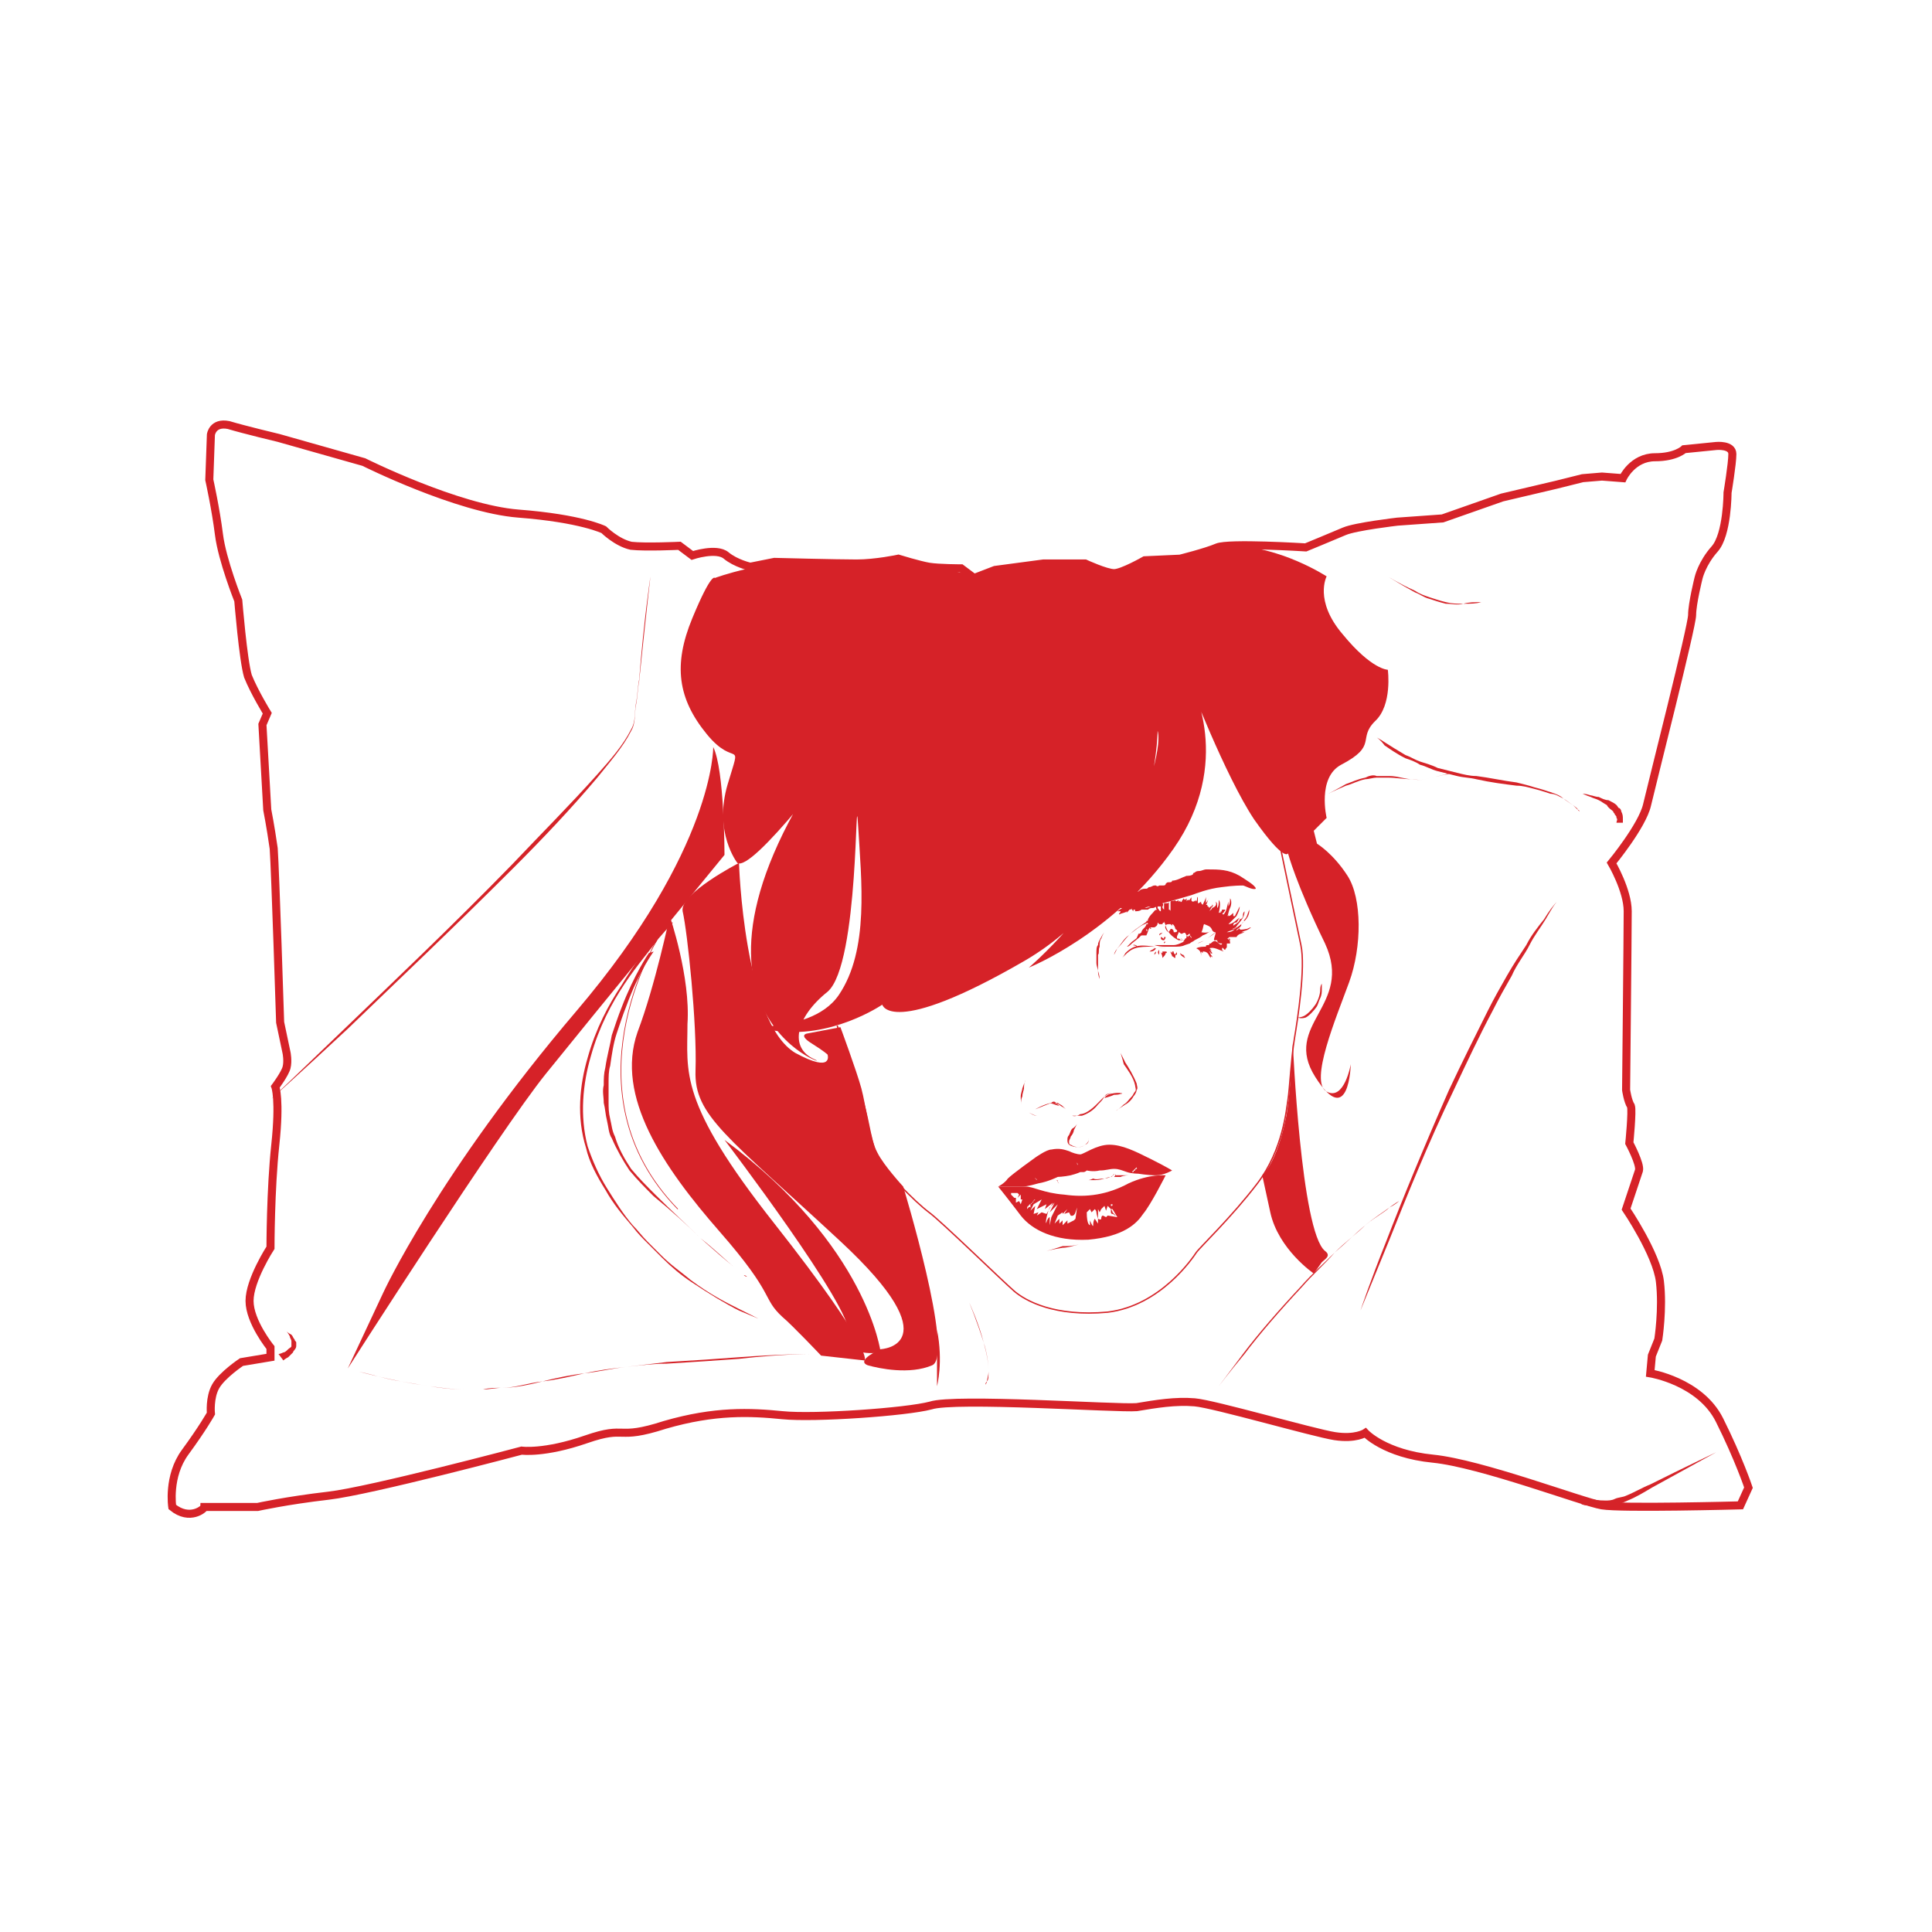 <?xml version="1.0" encoding="utf-8"?>
<!-- Generator: Adobe Illustrator 18.1.1, SVG Export Plug-In . SVG Version: 6.00 Build 0)  -->
<svg version="1.1" id="Слой_1" xmlns="http://www.w3.org/2000/svg" xmlns:xlink="http://www.w3.org/1999/xlink" x="0px" y="0px"
	 viewBox="0 0 120 120" enable-background="new 0 0 120 120" xml:space="preserve">
<path fill="none" stroke="#D62228" stroke-width="0.5" stroke-miterlimit="5" d="M10.7,93.6c0,0-0.3-1.9,0.8-3.4s1.6-2.4,1.6-2.4
	s-0.1-1,0.3-1.7s1.6-1.5,1.6-1.5l1.8-0.3v-0.6c0,0-1.3-1.6-1.3-2.9c0-1.3,1.3-3.3,1.3-3.3s0-3.6,0.3-6.4s0-3.6,0-3.6
	s0.6-0.8,0.7-1.2c0.1-0.4,0-0.9,0-0.9l-0.4-1.9c0,0-0.3-9.4-0.4-10.8c-0.2-1.4-0.4-2.4-0.4-2.4L16.3,45l0.3-0.7c0,0-0.8-1.3-1.2-2.3
	c-0.3-1-0.6-4.7-0.6-4.7s-1-2.5-1.2-4.1c-0.2-1.6-0.6-3.4-0.6-3.4l0.1-2.8c0,0,0.1-0.8,1.1-0.6c1,0.3,3.1,0.8,3.1,0.8l5.3,1.5
	c0,0,5.8,2.9,9.6,3.2c3.9,0.3,5.3,1,5.3,1s0.8,0.8,1.7,1c0.9,0.1,3,0,3,0l0.8,0.6c0,0,1.5-0.5,2.1,0c0.6,0.5,1.5,0.7,1.5,0.7
	l1.5-0.3c0,0,3.9,0.1,5.1,0.1s2.6-0.3,2.6-0.3s1.3,0.4,1.9,0.5c0.6,0.1,2,0.1,2,0.1l0.8,0.6l1.3-0.5l3-0.4h2.6c0,0,1.3,0.6,1.8,0.6
	s1.9-0.8,1.9-0.8l2.2-0.1c0,0,1.6-0.4,2.3-0.7c0.7-0.3,5.5,0,5.5,0s1.7-0.7,2.4-1c0.7-0.3,3.3-0.6,3.3-0.6l2.8-0.2l3.7-1.3l3.4-0.8
	l1.6-0.4l1.2-0.1l1.3,0.1c0,0,0.6-1.3,2-1.3c1.3,0,1.8-0.5,1.8-0.5l2-0.2c0,0,1-0.1,1,0.5s-0.3,2.4-0.3,2.4s0,2.6-0.8,3.5
	c-0.8,0.9-1,1.8-1,1.8s-0.4,1.6-0.4,2.3c0,0.7-2.5,10.5-2.8,11.8c-0.3,1.3-2.2,3.6-2.2,3.6s1,1.7,1,3S101,67.7,101,67.7
	s0.1,0.7,0.3,1c0.1,0.3-0.1,2.3-0.1,2.3s0.7,1.3,0.6,1.7c-0.1,0.3-0.8,2.4-0.8,2.4s1.9,2.8,2.1,4.5c0.2,1.7-0.1,3.6-0.1,3.6l-0.4,1
	l-0.1,1.1c0,0,3.1,0.5,4.3,2.9c1.2,2.4,1.8,4.2,1.8,4.2l-0.5,1.1c0,0-7.4,0.2-8.6,0c-1.2-0.2-7.5-2.6-10.5-2.9
	c-3-0.3-4.2-1.6-4.2-1.6s-0.6,0.4-1.9,0.2s-7.5-2-8.7-2.1c-1.2-0.1-2.4,0.1-3.6,0.3c-1.2,0.1-11.3-0.6-12.8-0.1
	c-1.5,0.4-7.2,0.8-9.2,0.6c-2-0.2-4.2-0.3-7.3,0.6c-3.1,1-2.3,0-4.9,0.9c-2.6,0.9-4,0.7-4,0.7s-9.4,2.5-12,2.8
	c-2.6,0.3-4.4,0.7-4.4,0.7h-3.3C12.7,93.7,11.8,94.5,10.7,93.6z"/>
<g>
	<path fill="#D52328" d="M17.3,84.1c0,0,0.1,0,0.3-0.1c0.1,0,0.2-0.1,0.3-0.2c0.1-0.1,0.2-0.1,0.2-0.2c0,0,0-0.1,0-0.1
		c0,0,0-0.1,0-0.2c0-0.1-0.1-0.2-0.1-0.3c-0.1-0.2-0.2-0.3-0.2-0.3s0.1,0.1,0.3,0.2c0.1,0.1,0.1,0.2,0.2,0.3c0,0.1,0.1,0.1,0.1,0.2
		c0,0.1,0,0.2,0,0.2c0,0.2-0.2,0.3-0.2,0.4c-0.1,0.1-0.2,0.2-0.3,0.3c-0.2,0.1-0.3,0.2-0.3,0.2L17.3,84.1z"/>
</g>
<g>
	<path fill="#D52328" d="M98.4,93c0,0,0.5,0.2,1.3,0.2c0.2,0,0.4,0,0.6-0.1c0.2-0.1,0.5-0.1,0.7-0.2c0.5-0.2,1-0.5,1.5-0.7
		c2-1,4.1-2,4.1-2s-2,1.1-4,2.2c-0.5,0.3-1,0.6-1.5,0.8c-0.2,0.1-0.5,0.2-0.7,0.3c-0.2,0.1-0.5,0.1-0.7,0.1c-0.4,0-0.8,0-1.1-0.1
		c-0.3,0-0.4-0.1-0.4-0.1L98.4,93z"/>
</g>
<g>
	<path fill="#D52328" d="M100.4,51.1C100.4,51.1,100.4,51.1,100.4,51.1c0-0.1,0.1-0.2,0-0.3c0-0.1,0-0.1-0.1-0.2
		c0-0.1-0.1-0.1-0.1-0.2c-0.1-0.1-0.3-0.2-0.4-0.4c-0.2-0.1-0.3-0.2-0.5-0.3c-0.2-0.1-0.3-0.1-0.5-0.2c-0.3-0.1-0.5-0.2-0.5-0.2
		s0.2,0,0.5,0.1c0.1,0,0.3,0.1,0.5,0.1c0.2,0.1,0.4,0.2,0.6,0.2c0.2,0.1,0.4,0.2,0.5,0.3c0.1,0.1,0.1,0.2,0.2,0.2
		c0.1,0.1,0.1,0.2,0.1,0.2c0.1,0.2,0.1,0.3,0.1,0.5c0,0.1,0,0.2,0,0.2L100.4,51.1z"/>
</g>
<g>
	<path fill="#D62228" d="M73.8,42.2c0.3,0.3,2.8,5.2-0.9,10.5c-3.7,5.3-9,7.4-9,7.4s4.3-3.6,6.4-8.6c2.1-5,1.6-6.1,1.6-6.1
		s0,9.5-8.3,14.3s-8.8,2.7-8.8,2.7s-3.2,2.2-6.8,1.6s2.2,0.6,4.1-2.2c1.9-2.8,1.4-7.1,1.2-10.5c-0.2-3.4,0.1,8.6-1.9,10.3
		c-2,1.6-2.4,3.5-0.8,4.2S39.4,62.9,52.9,45s-5.3,9.7-7.1,8.6c0,0-1.5-1.9-0.6-4.9c0.9-3,0.5-0.9-1.3-3.1c-1.8-2.2-2.1-4.3-0.9-7.2
		s1.4-2.5,1.4-2.5s3.2-1.2,6.2-0.9c2.7,0.3,3.9-0.9,8.8,0.5c0.3,0.1,0.9,0.2,1.8,0.2c0.7,0,1-0.5,3.3-0.7c2-0.2,4,0.4,5.3,0.5
		c0.8,0.1,0.1-0.5,0.9-0.5c1.7-0.1,4.3-1.1,5.7-1.1c3.1,0,6,1.9,6,1.9s-0.8,1.5,1,3.6c1.8,2.2,2.8,2.2,2.8,2.2s0.3,2.2-0.8,3.2
		c-1.1,1.1,0.2,1.5-2.1,2.7c-1.5,0.8-0.9,3.3-0.9,3.3l-0.8,0.8l0.2,0.8c0,0,1,0.6,1.9,2c0.9,1.4,0.9,4.4,0.1,6.6
		c-0.8,2.2-2.5,6.2-1.4,6.8s1.5-1.7,1.5-1.7s-0.1,4.1-2.2,0.8c-2.1-3.3,2.4-4.4,0.6-8.3C80.5,54.9,80,53,80,53s-0.2,0.6-2.1-2.1
		C76.1,48.2,73.8,42.2,73.8,42.2z"/>
</g>
<path fill="none" stroke="#D52328" stroke-width="8.433782e-002" stroke-miterlimit="10" d="M79.5,52.5c0,0,1,4.8,1.3,6.2
	s-0.2,4.6-0.4,5.8c-0.2,1.2-0.3,3.2-0.4,3.8s-0.3,3.1-1.9,5.2s-3.6,4-3.8,4.3c-0.2,0.3-2.2,3.3-5.5,3.7c-3.3,0.3-5.1-0.7-5.8-1.3
	c-0.7-0.6-4.6-4.4-5.3-4.9c-0.8-0.6-3-2.7-3.4-4c-0.4-1.3-0.4-2.3-1.1-4.1s-1.2-3.5-1.2-3.5"/>
<path fill="#D62228" d="M71.5,72c-1-0.5-1.8-0.9-2.6-0.9c-0.8,0-1.6,0.6-1.8,0.6c-0.2,0-0.5-0.1-0.7-0.2c-0.3-0.1-0.6-0.2-1.1-0.1
	c-0.3,0-1,0.5-1,0.5s-1.4,1-1.7,1.3c-0.2,0.3-0.6,0.5-0.6,0.5s1,0,1.4,0c0.2,0,0.4,0,1.1-0.2c0.6-0.1,1.2-0.4,1.2-0.4s0.3,0,0.8-0.1
	c0.4-0.1,0.6-0.2,0.6-0.2s0.1,0,0.2,0c0.1,0,0.2-0.1,0.2-0.1s0.4,0.1,0.8,0c0.4,0,0.6-0.1,0.9-0.1c0.3,0,0.5,0.1,0.8,0.2
	c0.3,0.1,0.7,0.1,0.7,0.1s0.6,0.1,1.1,0.1c0.5,0,1-0.3,1-0.3S72.5,72.5,71.5,72z M64.4,73.3C64.3,73.2,64.3,73.2,64.4,73.3
	c-0.1-0.1-0.1-0.1-0.1-0.1c0,0,0,0,0,0c0,0,0,0,0,0c0,0,0-0.1,0-0.1c0,0,0,0,0,0c0,0,0,0,0,0c0,0,0,0,0,0s0,0,0,0c0,0,0,0,0,0
	c0,0,0,0,0,0c0,0,0,0,0,0c0,0,0,0,0,0c0,0,0,0.1,0,0.1c0,0,0,0,0,0C64.3,73.1,64.3,73.2,64.4,73.3C64.3,73.2,64.4,73.2,64.4,73.3
	C64.4,73.3,64.4,73.3,64.4,73.3C64.4,73.3,64.4,73.3,64.4,73.3z M67,72.6C67,72.6,67,72.6,67,72.6c0,0.1,0,0.1,0,0.1
	S67,72.7,67,72.6C67,72.6,67,72.6,67,72.6c0-0.1,0-0.2-0.1-0.3c0,0,0,0,0-0.1c0,0,0,0,0-0.1c0,0,0,0,0-0.1c0,0,0,0,0-0.1
	c0,0,0,0,0,0c0,0,0,0,0,0c0,0,0,0,0,0s0,0,0,0c0,0,0,0,0,0c0,0,0,0,0,0c0,0,0,0.1,0,0.1c0,0,0,0.1,0,0.1c0,0,0,0.1,0,0.1
	C67,72.5,67,72.5,67,72.6z M67.6,72.1c0,0.1,0,0.2,0,0.3c0,0,0,0.1,0,0.1c0,0,0,0,0,0s0,0,0,0c0,0,0-0.1,0-0.1
	C67.6,72.3,67.6,72.2,67.6,72.1c0-0.1,0-0.2,0-0.3c0,0,0,0,0-0.1c0,0,0,0,0,0c0,0,0,0,0,0s0,0,0,0c0,0,0,0,0,0c0,0,0,0,0,0.1
	c0,0,0,0.1,0,0.1C67.6,72,67.6,72.1,67.6,72.1z M70.7,72.5C70.7,72.5,70.7,72.6,70.7,72.5c-0.1,0.1-0.1,0.1-0.1,0.1c0,0,0,0,0,0
	c0,0-0.1,0-0.1,0.1c0,0-0.1,0-0.1,0.1c0,0-0.1,0-0.1,0s0,0,0.1-0.1c0,0,0,0,0.1-0.1c0,0,0,0,0.1-0.1C70.6,72.6,70.6,72.6,70.7,72.5
	C70.7,72.6,70.7,72.5,70.7,72.5C70.7,72.5,70.8,72.4,70.7,72.5C70.8,72.4,70.7,72.5,70.7,72.5z"/>
<g>
	<path fill="#D52328" d="M67.6,73.3c0,0,0.1,0,0.3,0c0.2,0,0.4,0,0.7-0.1c0.1,0,0.2-0.1,0.4-0.1c0.1-0.1,0.2-0.1,0.2-0.2
		c0.1-0.1,0.1-0.1,0.1-0.2c0-0.1,0-0.1,0-0.1s0,0,0,0.1c0,0.1,0,0.1-0.1,0.2c-0.1,0.1-0.1,0.2-0.2,0.2c-0.1,0-0.2,0.1-0.4,0.1
		c-0.3,0-0.5,0.1-0.7,0C67.7,73.3,67.6,73.3,67.6,73.3z"/>
</g>
<g>
	<path fill="#D52328" d="M65,73.4l0.6-0.1c0.1,0,0.1,0,0.1,0.1c0,0.1,0.1,0.1,0.1,0.1c0.1,0,0.2,0,0.3,0c0.4,0,0.8-0.1,1.2-0.1l0,0
		l0.1-0.3l-0.1,0.3l0,0l0,0c-0.4,0-0.8,0.1-1.2,0.1c-0.1,0-0.2,0-0.3,0c-0.1,0-0.1-0.2-0.2-0.2L65,73.4z"/>
</g>
<g>
	<path fill="#D52328" d="M69.3,72.9c0,0,0,0.1,0,0.1c0,0,0.1,0,0.1,0c0.1,0,0.1,0,0.2,0c0.3,0,0.5,0,0.5,0s-0.3,0-0.5,0.1
		c-0.1,0-0.1,0-0.2,0l-0.1,0c0,0-0.1,0-0.1,0C69.3,73,69.3,72.9,69.3,72.9L69.3,72.9z"/>
</g>
<g>
	<path fill="#D52328" d="M69.6,65.4c0,0,0.1,0.2,0.3,0.6c0.2,0.3,0.5,0.8,0.7,1.3c0,0.1,0.1,0.3,0,0.4c0,0.1-0.1,0.3-0.2,0.4
		c-0.1,0.2-0.3,0.4-0.5,0.5c-0.3,0.2-0.6,0.4-0.6,0.4s0.2-0.1,0.5-0.4c0.2-0.1,0.3-0.3,0.5-0.5c0.1-0.1,0.1-0.2,0.2-0.3
		c0.1-0.1,0-0.3,0-0.4c-0.1-0.5-0.5-1-0.7-1.3C69.7,65.7,69.6,65.4,69.6,65.4z"/>
</g>
<g>
	<path fill="#D52328" d="M63.7,67.1c0,0-0.1,0.2-0.2,0.5c0,0.1-0.1,0.3-0.1,0.5c0,0.2,0,0.4,0.1,0.6c0.1,0.2,0.2,0.3,0.4,0.4
		c0.2,0.1,0.3,0.2,0.5,0.2c0.3,0.1,0.5,0.1,0.5,0.1s-0.2,0-0.5-0.1c-0.1,0-0.3-0.1-0.5-0.2c-0.2-0.1-0.3-0.2-0.4-0.4
		c-0.1-0.2-0.1-0.4,0-0.6c0-0.2,0.1-0.4,0.1-0.5C63.6,67.2,63.7,67.1,63.7,67.1z"/>
</g>
<g>
	<path fill="#D52328" d="M64.3,68.9c0,0,0.5-0.2,1-0.4c0.1,0,0.3,0,0.4,0c0.1,0.1,0.2,0.1,0.3,0.2c0.1,0.1,0.2,0.2,0.2,0.2
		s-0.1-0.1-0.3-0.2c-0.1-0.1-0.2-0.1-0.3-0.2c-0.1-0.1-0.2-0.1-0.3,0C64.8,68.6,64.3,68.9,64.3,68.9z"/>
</g>
<g>
	<path fill="#D52328" d="M66.6,69.3c0,0,0.2,0,0.6,0c0.3-0.1,0.7-0.3,1-0.7c0.2-0.2,0.3-0.3,0.4-0.5c0.1-0.2,0.4-0.2,0.5-0.2
		c0.3,0,0.6,0.1,0.6,0c0,0-0.2,0-0.6,0c-0.2,0-0.4,0.1-0.5,0.2c-0.1,0.1-0.3,0.3-0.5,0.5c-0.3,0.3-0.7,0.6-1,0.6
		C66.8,69.4,66.6,69.3,66.6,69.3z"/>
</g>
<path fill="#D52328" d="M68.6,68.2c0,0,0.4-0.1,0.6-0.2c0.1,0,0.4,0,0.4-0.1C69.7,67.9,68.8,67.8,68.6,68.2z"/>
<path fill="#D52328" d="M65.8,68.7c0,0-0.2-0.2-0.3-0.2s-0.3,0-0.3,0L65.8,68.7z"/>
<g>
	<path fill="#D52328" d="M65,77.7c0,0,0.4-0.1,1-0.2c0.3,0,0.6-0.1,1-0.2c0.4,0,0.8-0.1,1.2-0.1c0.4,0,0.8-0.1,1.2-0.1
		c0.4,0,0.7,0,1,0c0.6,0,1,0,1,0s-0.4,0-1,0c-0.3,0-0.6,0-1,0c-0.4,0-0.8,0.1-1.2,0.1c-0.4,0-0.8,0.1-1.2,0.1
		c-0.4,0.1-0.7,0.1-1,0.1C65.4,77.6,65,77.7,65,77.7z"/>
</g>
<g>
	<path fill="#D52328" d="M71.1,57.9c0,0-0.4,0.4-0.8,0.7c-0.1,0.1-0.2,0.2-0.3,0.2c-0.1,0.1-0.2,0.2-0.2,0.3
		c-0.1,0.2-0.1,0.3-0.1,0.3c0,0,0-0.1,0.1-0.3c0-0.1,0.1-0.2,0.2-0.3c0.1-0.1,0.2-0.2,0.3-0.3C70.6,58.3,71,57.9,71.1,57.9
		L71.1,57.9z"/>
</g>
<g>
	<path fill="#D52328" d="M69.7,59.5c0,0,0.1-0.1,0.2-0.2c0.1-0.1,0.3-0.3,0.6-0.4c0.3-0.1,0.7-0.1,1-0.1c0.4,0,0.8,0.1,1.2,0.1
		c0.4,0,0.8,0,1.2-0.1c0.2,0,0.3-0.1,0.5-0.2c0.2-0.1,0.3-0.1,0.4-0.2c0.3-0.2,0.5-0.3,0.6-0.4c0.1-0.1,0.2-0.2,0.2-0.2
		s-0.3,0.3-0.8,0.6c-0.1,0.1-0.3,0.1-0.4,0.2c-0.2,0.1-0.3,0.2-0.5,0.2c-0.4,0.1-0.8,0.1-1.2,0.1c-0.8,0-1.6-0.3-2.2-0.1
		c-0.3,0.1-0.5,0.3-0.6,0.4C69.8,59.4,69.7,59.5,69.7,59.5z"/>
</g>
<g>
	<path fill="#D52328" d="M75.2,57.8c0,0-0.2,0.2-0.5,0.3c-0.1,0.1-0.3,0.2-0.5,0.3c-0.1,0.1-0.2,0.1-0.3,0.2l-0.3,0.1
		c-0.2,0.1-0.4,0.1-0.7,0.1c-0.2,0-0.4,0-0.6,0c-0.3,0-0.6-0.1-0.6-0.1s0.2,0,0.6,0c0.2,0,0.4,0,0.6,0c0.2,0,0.4-0.1,0.6-0.2
		l0.3-0.1c0.1-0.1,0.2-0.1,0.3-0.2c0.2-0.1,0.4-0.2,0.5-0.3C75.1,58,75.2,57.8,75.2,57.8z"/>
</g>
<path fill="none" stroke="#D52328" stroke-width="4.216891e-002" stroke-miterlimit="10" d="M70.4,58.7c0,0,0.2,0,0.2,0.1"/>
<path fill="#D62228" d="M77,54.4C76.3,54,75.7,54,75,54c0,0-0.1,0-0.1,0c-0.1,0-0.3,0.1-0.4,0.1c-0.1,0-0.2,0-0.3,0.1
	c0,0-0.1,0-0.1,0.1c-0.1,0.1-0.3,0.1-0.4,0.1c-0.3,0.1-0.6,0.3-0.9,0.3c0,0,0,0,0,0c0,0.1-0.1,0.1-0.2,0.1c-0.1,0-0.1,0-0.2,0.1
	c0,0.1-0.1,0.1-0.2,0.1c-0.1,0-0.1,0-0.2,0C72,55,71.9,55.1,71.8,55c0,0,0,0,0,0c0,0,0,0,0,0c-0.1,0-0.1,0-0.1,0
	c-0.1,0-0.2,0.1-0.3,0.1c-0.1,0-0.1,0.1-0.2,0.1c-0.1,0-0.3,0-0.4,0.1c-0.1,0.1-0.2,0.1-0.3,0.1c0,0-0.1,0-0.1,0
	c-0.1,0.1-0.3,0.2-0.4,0.2c-0.1,0.2-0.3,0.1-0.4,0.2c0,0.1-0.1,0.1-0.1,0.1c0,0,0,0.1,0,0.1c0,0,0,0.1,0,0.1c-0.1,0-0.1,0-0.2,0.1
	c0,0.1,0,0.1,0,0.2c0.1-0.1,0.2-0.1,0.4-0.2c0,0.1-0.1,0.1-0.2,0.2c0.1,0,0.1,0,0.2,0c0,0,0,0,0,0l-0.3,0.2c0,0,0,0,0,0
	c0,0,0,0,0.1,0c0,0,0.1,0,0.1,0c0,0,0,0,0,0c0,0.1-0.1,0.1-0.1,0.2c0.2-0.1,0.4-0.1,0.5-0.2c0,0,0,0.1-0.1,0.1
	c0.2,0,0.2-0.3,0.4-0.2c0,0,0,0-0.1,0c0,0,0.1,0,0.1-0.1c0,0.1,0,0.1,0.1,0.2c0,0,0,0,0,0c0,0,0-0.1,0-0.1c0.1,0,0.1,0,0.1,0
	c0,0,0,0.1,0,0.1c0.1,0,0.3,0,0.4-0.1c0,0,0.1,0,0.1,0c0,0,0,0,0,0c0,0,0.1,0,0.1,0c0,0,0.1,0,0.1,0c0,0,0,0,0,0c0,0,0,0,0,0
	c0,0,0.1,0,0.1,0c0.1-0.1,0.2-0.1,0.3-0.1c0.1,0,0.2-0.1,0.3-0.1c0.1,0,0.2,0,0.3,0c0,0,0,0,0,0c0,0,0.1-0.1,0-0.2
	c0.1,0,1.8-0.5,1.8-0.5c0.3-0.1,1-0.4,1.9-0.5c0.7-0.1,1.2-0.1,1.3-0.1c0.1,0,0.6,0.3,0.8,0.2C78,55,77.3,54.6,77,54.4z M71.1,56.4
	c0.2-0.1,0.3-0.1,0.4-0.1C71.4,56.3,71.3,56.4,71.1,56.4z"/>
<path fill="#D62228" d="M77,57.6C77,57.6,77,57.6,77,57.6c0.1-0.1,0.1-0.1,0.1-0.2c0,0,0.1-0.1,0.1-0.1c0,0,0-0.1,0.1-0.1
	c0.2-0.2,0.3-0.4,0.3-0.7c-0.1,0.2-0.1,0.3-0.2,0.5c-0.1,0.1-0.2,0.3-0.3,0.4c-0.1,0.1-0.3,0.2-0.4,0.3l0,0c0.2-0.4,0.6-0.6,0.6-1.1
	c-0.1,0.1-0.1,0.2-0.1,0.3c0,0.1-0.1,0.2-0.2,0.2c0,0,0,0,0,0c0,0.2-0.3,0.3-0.4,0.4c0-0.2,0.1-0.2,0.2-0.2c0.1-0.1,0.1-0.2,0.2-0.3
	c-0.2,0.1-0.4,0.4-0.7,0.4c0.2-0.2,0.3-0.3,0.5-0.5c0.1-0.2,0.2-0.4,0.2-0.6c-0.1,0.2-0.2,0.4-0.3,0.6l-0.1,0c0,0,0-0.1,0-0.2
	c-0.1,0.1-0.2,0.2-0.3,0.2c0,0,0-0.1,0-0.1l0,0c0,0.1-0.1,0.1-0.1,0.2c0.1-0.2,0.1-0.4,0.2-0.6c0.1-0.2,0.1-0.5,0-0.6
	c0,0.2,0,0.3-0.1,0.5c0,0,0,0,0,0c0-0.1,0-0.2,0-0.3c-0.1,0.3-0.1,0.6-0.3,0.8c-0.1,0-0.1-0.1,0-0.1c0-0.1,0.1-0.1,0.1-0.2
	c-0.1,0-0.2,0-0.2,0c0,0,0,0.1-0.1,0.2c0-0.1,0-0.1,0.1-0.1c0,0,0,0,0,0c-0.1,0-0.1,0.1-0.2,0.1c0.1-0.4,0.1-0.7,0-0.8
	c0,0.2,0,0.4-0.1,0.5c0,0,0,0,0,0c0-0.1,0-0.1,0-0.2c0-0.1,0-0.1-0.1-0.2c0,0,0,0,0,0c0.1,0.2,0,0.3-0.2,0.4c0-0.1,0-0.1,0.1-0.2
	c-0.1,0.1-0.1,0-0.1-0.1c0,0.1,0,0.2-0.1,0.2c0,0-0.1,0.1-0.1,0.1c0,0,0-0.1-0.1-0.1c0-0.1,0-0.1-0.1-0.1c0.1-0.1,0.1-0.3,0.2-0.4
	c0,0,0,0,0,0l-0.2,0.3c0,0,0,0,0,0c0-0.1,0-0.3,0-0.4c0,0,0,0,0,0c0,0.1-0.1,0.3-0.2,0.5c-0.1-0.1-0.1-0.1-0.1-0.2
	c0,0-0.1,0.1-0.2,0.1c0-0.1,0-0.2,0-0.4c-0.1,0.1,0,0.2-0.1,0.3c0,0,0-0.1,0-0.1c0,0-0.1,0.1-0.1,0.1c0,0,0,0,0,0l0-0.1l0,0
	c0,0,0,0.1-0.1,0.1c0,0-0.1,0-0.1-0.1c0,0,0-0.1,0-0.2c0,0,0,0,0,0c0,0.1-0.1,0.1-0.1,0.2c0,0-0.1,0-0.1,0c0,0-0.1,0-0.1,0.1
	c0-0.1,0-0.1,0-0.2c0,0-0.1,0.1-0.1,0.1c0,0,0,0-0.1-0.1c0,0.1-0.1,0.1-0.1,0.2c-0.1,0.1-0.1-0.1-0.1-0.1c0,0,0,0.1-0.1,0.1l0,0
	c0,0,0-0.1,0-0.1c-0.1,0.1-0.2,0.1-0.2,0c-0.1,0.1-0.2,0-0.3,0.1c0,0.1,0,0.3,0,0.4c0,0,0,0,0,0c0,0.1,0,0.1,0,0.2c0,0,0,0,0,0
	c0,0,0-0.1-0.1-0.1c0,0,0,0,0-0.1c0,0,0,0,0,0c0-0.1,0-0.2,0-0.4c0,0,0,0,0,0c0,0,0,0.1-0.1,0.1c-0.1,0-0.1,0-0.2,0c0,0,0,0,0,0
	c0,0,0,0.1,0,0.1c0,0,0,0.1,0,0.1c0,0,0,0,0,0c0,0.1,0,0.1,0,0.2c-0.1-0.1-0.1-0.1-0.1-0.2c0,0,0,0,0,0c0,0,0-0.1,0-0.1
	c0,0,0,0,0-0.1c0,0,0,0-0.1,0c0,0,0,0,0,0c0,0.1,0,0.1,0,0.2c0,0,0,0,0,0c0,0.1,0,0.2,0,0.3c-0.1,0-0.1-0.1-0.2-0.2c0,0,0,0,0,0
	c0,0,0,0,0-0.1c0-0.1,0-0.1,0-0.2c0,0,0,0,0,0c0,0,0,0,0,0c0,0.1,0,0.1-0.1,0.2l0,0c0,0.1,0,0.2,0.1,0.2c-0.2,0-0.2,0.1-0.3,0.2
	c-0.1,0.1-0.2,0.2-0.3,0.4c0,0,0,0,0,0c0,0,0,0.1,0,0.1c0,0-0.1,0-0.1,0c0,0.1,0.1,0.1,0.1,0.2c-0.1,0-0.1,0-0.1,0
	c0,0.1-0.1,0.2-0.1,0.2c-0.1,0.1-0.2,0.2-0.2,0.3c-0.1,0.1-0.1,0.1-0.2,0.1c0,0.1-0.1,0.2-0.1,0.3c0.1,0,0.2-0.1,0.2-0.2
	c0.1,0,0.2,0,0.3,0c0,0,0.1,0,0.1,0c0.1-0.2,0.1-0.3,0.2-0.5c0.1,0,0.1,0,0.2,0c0,0,0,0,0.1,0c0.2-0.1,0.2-0.2,0.2-0.3
	c0,0,0.1,0.1,0.1,0.1c0,0,0.1,0,0.2,0c0,0,0-0.1,0.1-0.1c0,0,0-0.1,0-0.1c0,0,0,0,0,0c0,0.1,0.1,0.2,0.1,0.3
	c0.1,0.4,0.4,0.7,0.8,0.9c0.1,0,0.2,0,0.2-0.1c-0.1,0-0.2,0-0.2,0c-0.1,0-0.1,0-0.1-0.1c0-0.1,0.1-0.2,0.1-0.3
	c0.1,0,0.1,0.1,0.2,0.1c0.2-0.1,0.2-0.1,0.3,0.1c0.1,0,0.1-0.1,0.2-0.1l0,0c0,0.1,0,0.1,0.1,0.2c0,0,0,0.1,0,0.1c0,0,0,0,0,0
	c0-0.1-0.1-0.1-0.1-0.2c0,0-0.1,0-0.1,0.1c0,0-0.1-0.1-0.1-0.1c0,0.1,0,0.2-0.1,0.2c0,0.1-0.1,0.1-0.1,0.2c0.2,0,0.6-0.1,0.8-0.2
	c0.5-0.4,0.4-0.9,0.5-0.9c0.2,0.1,0.4,0.1,0.5,0.4c0.1,0.1,0.1,0.1,0.2,0.1c0,0.2-0.1,0.3-0.1,0.5c0.1,0,0.1,0,0.2,0
	c0,0.2,0.2,0.2,0.3,0.2c0,0.1-0.1,0.1-0.2,0c-0.2-0.2-0.3-0.2-0.5,0c0.1,0,0.1,0,0.2,0c0,0,0,0,0,0c-0.1,0-0.1,0-0.2,0
	c-0.1,0-0.1,0-0.1,0.1c-0.2,0-0.2,0-0.2,0.1c-0.2,0-0.4,0-0.6,0.1c0.2,0.1,0.3,0.2,0.3,0.5c0,0,0,0,0,0c0-0.1,0-0.2,0-0.3l0,0
	c0,0,0.1,0.1,0.1,0.1c0,0,0,0,0,0c0,0,0-0.1,0-0.1c0.1,0,0.2,0,0.3,0.1c0.1,0.1,0.1,0.2,0.2,0.3c0,0,0,0,0,0c0,0,0,0,0-0.1
	c0,0,0.1,0,0.1,0.1c0-0.1,0-0.1-0.1-0.2c0,0,0-0.1-0.1-0.2c0.1,0,0.1,0.2,0.2,0.1c-0.1-0.1-0.1-0.2-0.2-0.3c0,0,0,0,0,0l0.2,0.2
	c0,0,0,0,0,0c0,0-0.1-0.1-0.1-0.1l0,0c0,0,0.1,0.1,0.1,0.1c0,0,0,0,0,0c-0.1-0.1-0.1-0.2-0.2-0.2c0.3-0.1,0.6,0.1,0.9,0.2
	c0,0,0,0,0,0c-0.1-0.1-0.2-0.2-0.3-0.2l0,0c0.1,0,0.1,0.1,0.2,0.1c0-0.3,0.1,0,0.2,0c0-0.1,0.1-0.1,0.1-0.2c0,0,0-0.1,0-0.1
	c0,0,0,0,0-0.1c0,0,0.1,0,0.1,0c0,0,0.1,0,0.1,0c0-0.1,0-0.2-0.1-0.3c0.1,0,0.1,0,0.1,0.1c0,0,0,0,0,0c-0.1,0-0.1-0.1-0.2-0.1
	c0.1,0,0.1-0.1,0.2-0.1c0.1,0,0.2,0,0.3,0c0.1,0,0.2,0,0.3,0c-0.1,0-0.2,0-0.2,0c0.1-0.2,0.3-0.2,0.5-0.3c-0.1,0-0.1,0-0.2,0
	c0.2-0.1,0.4-0.1,0.6-0.3c-0.1,0-0.2,0.1-0.3,0.1C76.9,57.8,77,57.7,77,57.6C77,57.7,77,57.7,77,57.6c0,0.1-0.1,0.1-0.2,0.2
	C76.8,57.7,76.9,57.7,77,57.6z M71.2,57.9C71.2,57.9,71.2,57.8,71.2,57.9c0-0.1,0-0.1,0-0.2c0,0,0.1,0.1,0.1,0.1
	C71.2,57.8,71.2,57.8,71.2,57.9z M71.4,57.6C71.4,57.5,71.4,57.5,71.4,57.6c0.1,0,0.1,0.1,0.1,0.1C71.5,57.7,71.4,57.7,71.4,57.6z
	 M72.2,57.9C72.2,58,72.2,58,72.2,57.9c0,0.1-0.1,0.1-0.2,0.2C72,57.9,72.2,58,72.2,57.9z M72.3,58.6L72.3,58.6c0-0.1,0-0.1,0-0.1
	c0,0,0.1,0,0.1,0L72.3,58.6C72.4,58.5,72.4,58.5,72.3,58.6z M72.3,58.4c-0.2,0-0.2-0.1-0.2-0.2c0.1,0,0.1,0.1,0.2,0.1c0,0,0,0,0,0
	c0,0,0-0.1,0-0.1c0,0,0.1,0,0.1,0c0,0,0,0,0,0C72.4,58.2,72.4,58.3,72.3,58.4z M73,57.9c-0.1,0-0.1,0-0.1,0c0-0.1,0-0.1-0.1-0.2
	c0,0,0,0-0.1,0c0,0.1-0.1,0.1-0.1,0.2c-0.1,0-0.3-0.3-0.2-0.4c0-0.1,0.2-0.1,0.2-0.1c0,0,0,0,0,0c0,0,0.1,0,0.1,0c0,0,0,0,0,0
	c0,0,0.1,0.1,0.1,0.1c0-0.1,0-0.1,0-0.1c0.1,0,0.2,0.2,0.2,0.3C73.2,57.8,73.1,57.9,73,57.9z M73.4,58.4c-0.1,0-0.1-0.1-0.2-0.1
	C73.4,58.3,73.4,58.3,73.4,58.4C73.5,58.3,73.5,58.4,73.4,58.4C73.5,58.4,73.5,58.4,73.4,58.4z M75.1,56.6c0.1-0.1,0.1-0.2,0.2-0.3
	C75.3,56.5,75.2,56.5,75.1,56.6z M76.2,57.9c0.2-0.1,0.3-0.1,0.5-0.2c0,0,0,0,0,0C76.6,57.8,76.5,57.9,76.2,57.9z M76.5,57.7
	c0.1,0,0.2-0.1,0.3-0.1c0,0,0,0,0,0C76.8,57.6,76.7,57.7,76.5,57.7z"/>
<path fill="#D52328" d="M72.2,59.5c0-0.2-0.1-0.3-0.1-0.4c0,0,0,0,0,0c0,0,0,0.1,0.1,0.1c0,0,0,0,0,0c0,0,0-0.1,0-0.1
	c0.1,0,0.1,0,0.2,0c0.1,0,0.1,0.1,0,0.1C72.4,59.3,72.3,59.4,72.2,59.5z"/>
<path fill="#D52328" d="M73,59.5c-0.1,0-0.1-0.1-0.2-0.1c0-0.1-0.1-0.2-0.1-0.3c0,0,0,0,0,0c0,0,0,0,0.1,0.1c0-0.1,0-0.1,0-0.1
	c0.1,0,0.1,0,0.1,0c0,0.1,0,0.1,0.1,0.2c0-0.1,0.1-0.1,0.1-0.2c0,0,0,0,0,0c0,0.1,0,0.1,0,0.2C73,59.3,73,59.3,73,59.5z"/>
<path fill="#D52328" d="M73.3,59.2c0.1,0.1,0.2,0.1,0.3,0.2c0,0,0,0,0,0c0,0,0,0-0.1-0.1c0,0,0,0,0,0c0,0.1,0.1,0.1,0.1,0.2
	c0,0,0,0,0,0C73.4,59.4,73.3,59.3,73.3,59.2C73.3,59.2,73.3,59.2,73.3,59.2z"/>
<path fill="#D52328" d="M71.4,59.1c0.1-0.1,0.2-0.1,0.3-0.2c0.1,0,0.1,0,0.1,0C71.7,59.1,71.5,59.1,71.4,59.1
	C71.4,59.1,71.4,59.1,71.4,59.1z"/>
<path fill="#D52328" d="M72,59c0,0.1,0,0.2,0,0.3c0,0,0,0,0,0C71.9,59.2,71.9,59.1,72,59z"/>
<path fill="#D52328" d="M71.7,59.3c0-0.1,0-0.1,0.1-0.2c0,0,0,0,0,0C71.8,59.2,71.8,59.2,71.7,59.3C71.8,59.3,71.7,59.3,71.7,59.3z"
	/>
<g>
	<path fill="#D52328" d="M69.2,59.3c0,0,0.1-0.2,0.2-0.4c0.2-0.2,0.4-0.6,0.7-0.8c0.3-0.3,0.6-0.5,0.9-0.7c0.3-0.2,0.4-0.3,0.4-0.3
		l0.1,0.1c0,0-0.2,0.1-0.4,0.2c-0.3,0.1-0.6,0.4-0.9,0.6c-0.3,0.3-0.5,0.6-0.7,0.8C69.2,59.1,69.2,59.3,69.2,59.3z"/>
</g>
<path fill="#D62228" d="M80.3,64.8c0,0,0.5,11.7,2,12.9c0.4,0.3,0,0.5-0.2,0.7c-0.2,0.3-0.5,0.7-0.5,0.7s-2.2-1.5-2.7-3.8
	c-0.5-2.3-0.5-2.3-0.5-2.3s0.9-0.7,1.5-3.7C80.1,68.2,80.2,66.5,80.3,64.8z"/>
<g>
	<path fill="#D52328" d="M80.6,63.2c0,0,0.2,0,0.4-0.1c0.2-0.1,0.5-0.4,0.7-0.7c0.2-0.3,0.3-0.7,0.3-0.9c0-0.3,0.1-0.4,0.1-0.4
		s0,0.2,0,0.4c0,0.1,0,0.3-0.1,0.5c-0.1,0.2-0.1,0.3-0.2,0.5c-0.2,0.3-0.5,0.6-0.7,0.7C80.8,63.3,80.6,63.2,80.6,63.2z"/>
</g>
<path fill="#D62228" d="M41.6,56.9c0,0-0.9,4.3-2,7.2c-1.4,4,1.6,8.4,5.1,12.4c3.5,4,2.6,4.1,3.9,5.3c0.6,0.5,2.4,2.4,2.4,2.4
	l2.7,0.3c0,0,0.7-0.5-5.6-8.5c-6-7.6-5.4-9.4-5.4-12.4C42.9,60.7,41.6,56.9,41.6,56.9z"/>
<path fill="#D62228" d="M54.7,83.8c0,0,4.5-0.2-2.5-6.7c-7-6.5-9.1-7.8-9-10.6c0.1-2.9-0.5-8.6-0.8-9.9c-0.2-1.1,3.5-3,3.5-3
	s0.3,9.9,3.5,11.8c2.4,1.3,2,0.1,2,0.1s-0.2-0.2-1-0.7c-0.8-0.5-0.3-0.6-0.3-0.6l2.1-0.4c0,0,1,2.7,1.3,3.8s0.5,3.1,1,4
	c0.4,0.8,1.6,2.1,1.6,2.1s3.2,10.5,1.8,11.1c-1.4,0.6-3.3,0.2-4,0C53.1,84.5,54.7,83.8,54.7,83.8z"/>
<path fill="#D62228" d="M45,70.8c0,0,8,10.5,7.7,12c-0.3,1.6,2,1.2,2,1.2S53.9,77.4,45,70.8z"/>
<path fill="#D62228" d="M58.2,86.1c0,0,0.4-1.5,0-3.5"/>
<g>
	<path fill="#D52328" d="M41.8,57.3c0,0-0.3,0.3-0.9,1c-0.5,0.7-1.3,1.6-2.1,2.8c-0.8,1.2-1.6,2.7-2.1,4.5c-0.5,1.7-0.7,3.7-0.2,5.6
		c0.3,0.9,0.7,1.8,1.2,2.6c0.5,0.8,1,1.6,1.6,2.3c0.3,0.3,0.6,0.7,0.9,1c0.3,0.3,0.6,0.6,0.9,0.9c0.6,0.6,1.2,1,1.8,1.5
		c1.2,0.9,2.2,1.4,3,1.8c0.8,0.4,1.2,0.6,1.2,0.6s-0.5-0.2-1.2-0.5c-0.8-0.4-1.8-1-3-1.8c-0.6-0.4-1.2-0.9-1.8-1.5
		c-0.3-0.3-0.6-0.6-0.9-0.9c-0.3-0.3-0.6-0.6-0.9-1c-0.6-0.7-1.2-1.4-1.7-2.3c-0.5-0.8-1-1.7-1.2-2.6c-0.6-1.9-0.4-3.9,0.1-5.6
		c0.5-1.8,1.3-3.3,2.1-4.5c1.5-2.5,2.9-3.9,2.9-3.9L41.8,57.3z"/>
</g>
<g>
	<path fill="#D52328" d="M40.6,59.1c0,0-0.9,1.2-1.7,3.4c-0.2,0.5-0.4,1.1-0.6,1.7c-0.2,0.6-0.3,1.3-0.4,2c-0.1,0.3-0.1,0.7-0.1,1.1
		c0,0.4,0,0.7,0,1.1c0,0.4,0,0.7,0.1,1.1c0.1,0.4,0.1,0.7,0.3,1.1c0.2,0.7,0.6,1.4,1,2c0.5,0.6,1,1.1,1.5,1.6c1,1,2,1.9,2.8,2.7
		c0.9,0.7,1.6,1.4,2.1,1.8c0.3,0.2,0.5,0.4,0.6,0.5c0.1,0.1,0.2,0.1,0.2,0.1s-0.1-0.1-0.2-0.1c-0.1-0.1-0.3-0.3-0.6-0.5
		c-0.5-0.4-1.2-1-2.1-1.8c-0.8-0.8-1.8-1.7-2.9-2.6c-0.5-0.5-1-1-1.5-1.6c-0.4-0.6-0.8-1.3-1.1-2c-0.2-0.3-0.2-0.7-0.3-1.1
		c-0.1-0.4-0.1-0.7-0.2-1.1c0-0.4-0.1-0.7,0-1.1c0-0.4,0-0.7,0.1-1.1c0.1-0.7,0.3-1.4,0.4-2c0.2-0.6,0.4-1.2,0.6-1.7
		c0.8-2.1,1.7-3.4,1.7-3.4L40.6,59.1z"/>
</g>
<path fill="none" stroke="#D52328" stroke-width="4.216891e-002" stroke-miterlimit="10" d="M40.8,58.4c0,0-5.8,9.4,1.3,16.7"/>
<path fill="#D62228" d="M70.1,73.5c-1.3,0.7-2.6,0.9-4,0.7c-1.3-0.1-1.9-0.5-2.4-0.5c-0.5,0-1.7,0-1.7,0s0.8,1,1.4,1.8
	c0.7,0.9,2.1,1.6,4.2,1.5c2.2-0.2,3-1,3.4-1.6c0.5-0.6,1.4-2.4,1.4-2.4S71.4,72.9,70.1,73.5z M63.5,74.5l-0.1,0.3l-0.1-0.2l-0.2,0.1
	l0-0.3L63,74.4l-0.2-0.2v-0.1H63h0.2l0.1,0.1l-0.1,0.2l0.2-0.2V74.5z M66.6,74.9C66.7,75,66.7,75,66.6,74.9c0,0.1,0,0.1,0,0.2
	c0,0,0,0.1,0,0.1c0,0,0,0,0,0c0,0,0,0,0,0c0,0,0,0,0,0c0,0,0,0,0,0c0,0,0,0,0,0s0,0,0,0c0,0,0,0,0,0c0,0,0,0,0,0c0,0,0-0.1,0-0.1
	c0,0,0-0.1,0-0.1C66.6,75.1,66.6,75.1,66.6,74.9C66.6,75,66.6,75,66.6,74.9C66.6,74.9,66.6,74.9,66.6,74.9
	C66.6,74.9,66.6,74.9,66.6,74.9z M63.8,75.1C63.8,75.1,63.8,75.1,63.8,75.1C63.8,75.1,63.8,75.1,63.8,75.1
	C63.8,75.1,63.8,75,63.8,75.1c0-0.1,0-0.2,0.1-0.2c0,0,0-0.1,0.1-0.1c0,0,0.1-0.1,0.1-0.1c0,0,0.1-0.1,0.1-0.1
	c0-0.1,0.1-0.1,0.1-0.1s0,0-0.1,0.1c0,0,0,0.1-0.1,0.1c0,0,0,0.1-0.1,0.1c0,0,0,0,0,0.1c0,0,0,0,0,0.1C63.9,74.9,63.9,75,63.8,75.1
	C63.8,75,63.8,75.1,63.8,75.1z M64.7,75.3l-0.3,0.2l0.1-0.2l-0.3,0.1l0.1-0.5l-0.3,0.3l0.2-0.4l0.5-0.3l-0.3,0.6l0.6-0.3l-0.1,0.3
	l0.5-0.4l-0.4,0.7L64.7,75.3z M65.2,76.1v-0.5c0,0-0.1,0-0.2,0.3c-0.1,0.3,0-0.5,0.2-0.9l0.3-0.3l-0.3,0.6l0.5-0.5l-0.4,0.8
	L65.2,76.1z M66.8,75.7l-0.1,0.1L66.3,76v-0.2L66,76.1l0-0.3L65.8,76l0-0.3L65.5,76l0.2-0.5l0.3-0.2v0.1l0.3-0.3l-0.2,0.3l0.3-0.1
	l0.1,0.2c0,0,0.2,0.1,0.3-0.2c0.1-0.3,0.1-0.3,0.1-0.3L66.8,75.7z M69,74.9C69,74.9,69,74.9,69,74.9C69.1,74.9,69.1,74.9,69,74.9
	c0-0.1,0-0.1,0-0.1c0,0,0,0,0,0c0,0,0.1,0,0.1,0s0,0,0,0c0,0,0,0,0,0C69.1,74.9,69.1,74.9,69,74.9C69.1,74.9,69.1,74.9,69,74.9
	C69.1,75,69.1,75,69,74.9C69.1,75,69.1,75,69,74.9C69.1,75,69.1,75,69,74.9c0,0.1,0,0.1,0,0.1c0,0,0,0,0,0s0,0,0,0
	C69.1,75,69.1,75,69,74.9C69,75,69,75,69,74.9C69,75,69,75,69,74.9z M67.4,76.6C67.4,76.6,67.4,76.5,67.4,76.6c0-0.1,0-0.2,0-0.2
	c0,0,0-0.1,0-0.1c0,0,0-0.1,0-0.2c0-0.1,0-0.2,0-0.3c0-0.1,0-0.2,0-0.3c0-0.1,0-0.2,0-0.3c0-0.1,0-0.2,0-0.2c0,0,0-0.1,0-0.1
	s0,0,0,0.1c0,0,0,0.1,0,0.2c0,0.2,0,0.4,0,0.6c0,0.1,0,0.2,0,0.3c0,0.1,0,0.1,0,0.2c0,0,0,0.1,0,0.1C67.4,76.4,67.4,76.5,67.4,76.6
	C67.4,76.5,67.4,76.6,67.4,76.6C67.4,76.6,67.5,76.7,67.4,76.6C67.5,76.7,67.4,76.6,67.4,76.6z M68.8,75.5l-0.1,0.1l-0.2-0.1
	c0,0-0.1,0-0.1,0.2c0,0.1-0.2,0-0.2,0L68.2,76l-0.2-0.3c0,0-0.1,0.1-0.1,0.4c0,0.2-0.2-0.3-0.2-0.3l0,0.3c0,0-0.2,0-0.2-0.8l0.2-0.2
	l0.1,0.2l0.2-0.2c0,0,0.1,0.1,0.1,0.2c0,0.1,0.1,0.4,0.1,0.4v-0.6l0.1,0.2l0.1-0.2l0.2-0.2l0.1,0.3l0.1-0.3l0.2,0.2h0.1l0.3,0.5
	L68.8,75.5z M69.3,75.5C69.3,75.5,69.3,75.5,69.3,75.5C69.2,75.5,69.2,75.5,69.3,75.5C69.2,75.5,69.2,75.5,69.3,75.5
	c-0.1-0.1-0.2-0.2-0.2-0.2c0,0,0-0.1-0.1-0.2c0,0,0-0.1,0-0.1c0,0,0-0.1,0-0.1c0,0,0-0.1,0-0.1c0,0,0,0,0-0.1c0,0,0-0.1-0.1-0.1
	c0,0,0,0,0,0s0,0,0,0c0,0,0,0,0.1,0.1c0,0,0,0,0,0.1c0,0,0,0,0,0.1c0,0,0,0.1,0,0.1c0,0,0,0.1,0,0.1c0,0,0,0.1,0,0.1
	c0,0,0,0.1,0,0.1c0,0,0,0.1,0.1,0.1C69.2,75.4,69.2,75.5,69.3,75.5C69.2,75.5,69.3,75.5,69.3,75.5C69.3,75.5,69.3,75.5,69.3,75.5
	C69.3,75.5,69.3,75.5,69.3,75.5z"/>
<g>
	<path fill="#D52328" d="M66.9,69.8c0,0-0.1,0.2-0.2,0.4c0,0.1-0.1,0.3-0.2,0.4c0,0.1-0.1,0.2-0.1,0.3c0,0.1,0,0.2,0.1,0.2
		c0.3,0.2,0.7,0.2,0.9,0c0.3-0.1,0.2-0.4,0.2-0.4c0,0,0.1,0.2-0.2,0.4c-0.2,0.2-0.7,0.2-1,0c-0.1-0.1-0.1-0.2-0.1-0.3
		c0-0.1,0-0.2,0.1-0.3c0.1-0.2,0.1-0.3,0.2-0.4C66.8,70,66.9,69.8,66.9,69.8z"/>
</g>
<g>
	<path fill="#D52328" d="M68.6,57.9c0,0-0.1,0.1-0.2,0.4c-0.1,0.1-0.1,0.3-0.1,0.5c-0.1,0.2,0,0.4-0.1,0.5c0,0.2,0,0.4,0,0.5
		c0,0.2,0,0.3,0,0.5c0,0.3,0.1,0.5,0.1,0.5s0-0.2-0.1-0.5c0-0.1-0.1-0.3-0.1-0.5c0-0.2,0-0.4,0-0.6c0-0.2,0-0.4,0.1-0.5
		c0-0.2,0.1-0.3,0.2-0.5C68.5,58,68.6,57.9,68.6,57.9z"/>
</g>
<g>
	<path fill="#D52328" d="M40.4,35.8c0,0-0.3,2.6-0.7,6.5c-0.1,0.5-0.1,1-0.2,1.5c-0.1,0.5,0,1.1-0.3,1.6c-0.5,1-1.3,1.9-2.1,2.9
		c-1.6,1.9-3.4,3.8-5.2,5.6c-3.7,3.7-7.5,7.3-10.3,10c-2.9,2.7-4.8,4.4-4.8,4.4s1.9-1.8,4.7-4.5c2.8-2.7,6.6-6.3,10.3-10.1
		c1.8-1.9,3.6-3.7,5.3-5.6c0.8-0.9,1.6-1.8,2.1-2.8c0.3-0.5,0.2-1.1,0.3-1.6c0.1-0.5,0.1-1,0.2-1.5C40,38.4,40.4,35.8,40.4,35.8z"/>
</g>
<path fill="#D62228" d="M44.3,46.4c0,0,0.1,6.3-8.5,16.4s-12,17.5-12,17.5L21.6,85c0,0,9.4-14.7,12.3-18.3
	C36.8,63.1,45,53.1,45,53.1S45,47.8,44.3,46.4z"/>
<g>
	<path fill="#D52328" d="M75.7,86.1c0,0,0.6-0.8,1.5-2c0.9-1.2,2.2-2.7,3.6-4.2c0.7-0.8,1.4-1.4,2.1-2.1c0.7-0.7,1.4-1.2,1.9-1.7
		c0.6-0.5,1.1-0.8,1.5-1.1c0.4-0.2,0.6-0.4,0.6-0.4s-0.2,0.1-0.6,0.4c-0.3,0.3-0.9,0.6-1.5,1.1c-0.6,0.5-1.2,1.1-1.9,1.7
		c-0.6,0.7-1.4,1.4-2,2.1c-1.4,1.5-2.7,3-3.6,4.2C76.3,85.3,75.7,86.1,75.7,86.1z"/>
</g>
<g>
	<path fill="#D52328" d="M84.5,81.4c0,0,0.6-1.8,1.6-4.3c1-2.6,2.4-6,3.9-9.4c0.8-1.7,1.6-3.3,2.4-4.9c0.4-0.8,0.8-1.5,1.2-2.2
		c0.4-0.7,0.8-1.3,1.2-1.9c0.3-0.6,0.7-1.1,1.1-1.6c0.3-0.5,0.6-0.9,0.9-1.2c0.5-0.6,0.8-1,0.8-1s-0.3,0.4-0.8,1
		c-0.3,0.3-0.5,0.7-0.8,1.2c-0.3,0.5-0.7,1-1,1.6c-0.3,0.6-0.8,1.2-1.1,1.9c-0.4,0.7-0.8,1.4-1.2,2.2c-0.8,1.5-1.6,3.2-2.4,4.9
		c-1.6,3.3-3,6.8-4,9.3C85.2,79.7,84.5,81.4,84.5,81.4z"/>
</g>
<g>
	<path fill="#D52328" d="M86.2,35.8c0,0,0.6,0.4,1.7,1c0.3,0.1,0.5,0.3,0.9,0.4c0.3,0.1,0.6,0.2,1,0.3c0.4,0,0.7,0.1,1.1,0
		c0.4,0,0.8,0,1.1-0.1c3.1-0.2,6.1-0.7,6.1-0.7s-3,0.5-6.1,0.7c-0.4,0-0.8,0-1.1,0.1c-0.4,0-0.7,0-1.1-0.1c-0.4-0.1-0.7-0.2-1-0.3
		c-0.3-0.1-0.6-0.2-0.9-0.4C86.8,36.2,86.2,35.8,86.2,35.8z"/>
</g>
<g>
	<path fill="#D52328" d="M85.5,45.8c0,0,0.2,0.1,0.5,0.3c0.3,0.2,0.8,0.5,1.3,0.8c0.3,0.1,0.6,0.3,0.9,0.4c0.3,0.1,0.7,0.2,1.1,0.4
		c0.4,0.1,0.8,0.2,1.2,0.3c0.4,0.1,0.8,0.2,1.2,0.2c0.8,0.1,1.7,0.3,2.5,0.4c0.4,0.1,0.8,0.2,1.1,0.3c0.4,0.1,0.7,0.2,1,0.3
		c0.3,0.1,0.6,0.2,0.8,0.4c0.2,0.1,0.4,0.3,0.6,0.4c0.1,0.1,0.2,0.2,0.3,0.3c0.1,0.1,0.1,0.1,0.1,0.1s0-0.1-0.1-0.1
		c0-0.1-0.2-0.2-0.3-0.3c-0.2-0.1-0.3-0.2-0.6-0.4c-0.2-0.1-0.5-0.3-0.8-0.3c-0.3-0.1-0.6-0.2-1-0.3c-0.4-0.1-0.7-0.2-1.1-0.2
		c-0.8-0.1-1.6-0.2-2.5-0.4c-0.4-0.1-0.8-0.1-1.2-0.2c-0.4-0.1-0.8-0.2-1.2-0.3c-0.4-0.1-0.7-0.3-1.1-0.4c-0.3-0.2-0.6-0.3-0.9-0.4
		c-0.6-0.3-1-0.6-1.3-0.8C85.7,45.9,85.5,45.8,85.5,45.8z"/>
</g>
<g>
	<path fill="#D52328" d="M90.2,48c0,0-0.1,0-0.3,0.1c-0.2,0-0.5,0.1-0.9,0.2c-0.2,0-0.4,0.1-0.6,0.1c-0.2,0.1-0.4,0-0.7,0
		c-0.5,0-1-0.1-1.5-0.1c-0.2,0-0.5,0-0.7,0c-0.2,0-0.5,0.1-0.7,0.1c-0.5,0.1-0.8,0.3-1.2,0.4c-0.7,0.3-1.1,0.5-1.1,0.5
		s0.4-0.2,1.1-0.6c0.3-0.1,0.7-0.3,1.2-0.4c0.2-0.1,0.5-0.2,0.7-0.1c0.2,0,0.5,0,0.8,0c0.5,0,1,0.2,1.4,0.2c0.2,0,0.5,0.1,0.7,0
		c0.2,0,0.4-0.1,0.6-0.1C89.7,48.1,90.2,48,90.2,48z"/>
</g>
<g>
	<path fill="#D52328" d="M60.2,80.9c0,0,0.5,1.2,0.9,2.5c0.2,0.7,0.3,1.3,0.3,1.8c0,0.3,0,0.5-0.1,0.6c0,0.1-0.1,0.2-0.1,0.2
		s0-0.1,0.1-0.2c0-0.1,0.1-0.4,0.1-0.6c0-0.5-0.1-1.2-0.3-1.8C60.8,82.2,60.2,80.9,60.2,80.9z"/>
</g>
<g>
	<path fill="#D52328" d="M50.3,84.1c0,0-1.8,0-4.4,0.2c-1.3,0.1-2.8,0.2-4.5,0.3c-0.8,0.1-1.7,0.2-2.5,0.3c-0.9,0.1-1.7,0.2-2.6,0.4
		c-0.9,0.2-1.7,0.4-2.6,0.5c-0.9,0.1-1.7,0.4-2.5,0.4c-0.4,0-0.8,0-1.2,0.1c-0.4,0-0.8,0-1.2,0c-0.8,0-1.5-0.1-2.1-0.2
		c-0.7-0.1-1.2-0.2-1.8-0.3c-0.5-0.1-1-0.2-1.4-0.3c-0.7-0.2-1.2-0.3-1.2-0.3s0.4,0.1,1.2,0.3c0.4,0.1,0.8,0.2,1.4,0.3
		c0.5,0.1,1.1,0.2,1.8,0.3c0.7,0.1,1.4,0.2,2.1,0.2c0.4,0,0.8,0,1.2,0c0.4,0,0.8-0.1,1.2-0.1c0.8,0,1.7-0.2,2.5-0.4
		c0.8-0.2,1.7-0.4,2.6-0.5c0.9-0.1,1.7-0.3,2.6-0.4c0.9-0.1,1.7-0.2,2.5-0.2c1.6-0.1,3.2-0.2,4.5-0.3C48.5,84.1,50.3,84.1,50.3,84.1
		z"/>
</g>
</svg>
